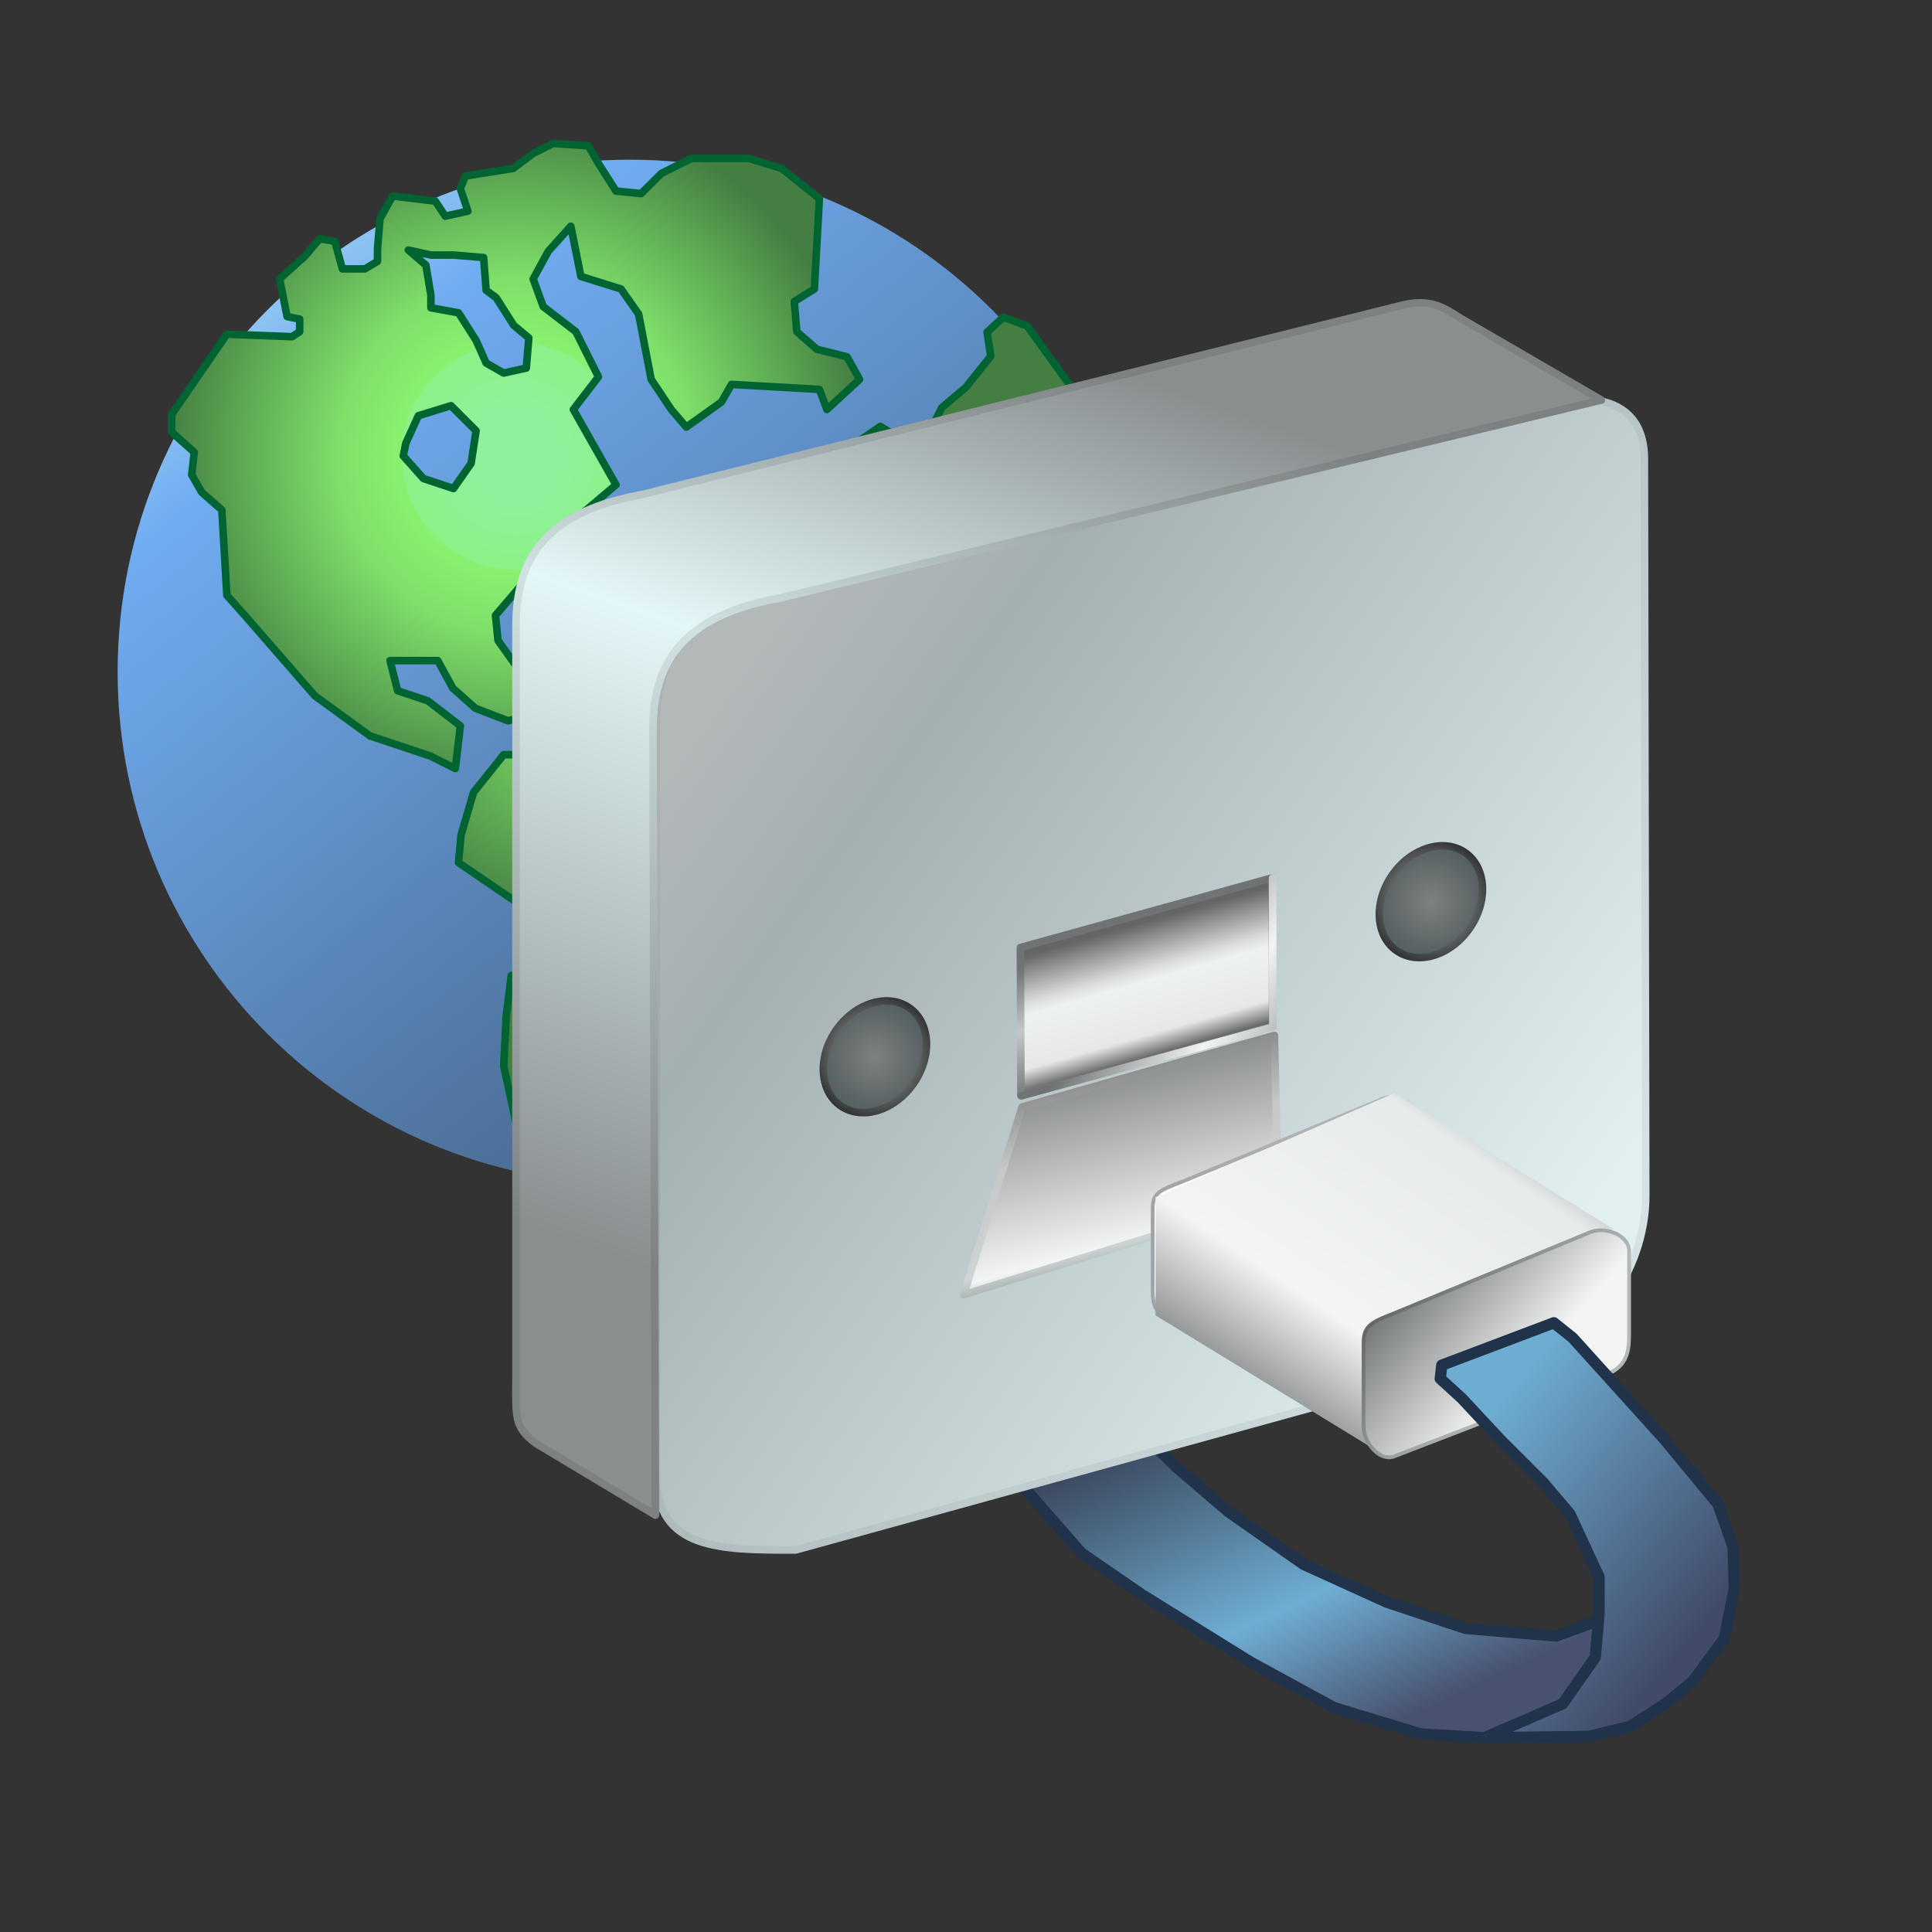 ﻿<?xml version="1.0" encoding="utf-8"?>
<!DOCTYPE svg PUBLIC "-//W3C//DTD SVG 1.1//EN" "http://www.w3.org/Graphics/SVG/1.1/DTD/svg11.dtd">
<svg xmlns="http://www.w3.org/2000/svg" xmlns:xlink="http://www.w3.org/1999/xlink" version="1.1" baseProfile="full" width="513" height="513" viewBox="0 0 513.00 513.00" enable-background="new 0 0 513.00 513.00" xml:space="preserve">
	<rect x="0" y="0" width="513.00" height="513.00" fill="#333333" stroke="none"/>
	<linearGradient id="SVGID_Fill1_" gradientUnits="objectBoundingBox" x1="0.815" y1="0.889" x2="1.815" y2="0.889" gradientTransform="rotate(231 0.815 0.889)">
		<stop offset="0" stop-color="#425E7E" stop-opacity="1"/>
		<stop offset="0.894" stop-color="#70ACF1" stop-opacity="1"/>
		<stop offset="1" stop-color="#90C5F1" stop-opacity="1"/>
	</linearGradient>
	<path fill="url(#SVGID_Fill1_)" stroke-width="0.2" stroke-linejoin="round" d="M 167.237,42.401C 242.348,42.401 303.236,103.289 303.236,178.4C 303.236,253.509 242.347,314.398 167.237,314.398C 92.126,314.398 31.237,253.509 31.237,178.4C 31.237,103.289 92.125,42.401 167.237,42.401 Z "/>
	<g>
		<radialGradient id="SVGID_Fill2_" cx="136.904" cy="121.068" r="93.334" gradientUnits="userSpaceOnUse">
			<stop offset="0.125" stop-color="#90F19D" stop-opacity="1"/>
			<stop offset="0.323" stop-color="#8CF186" stop-opacity="1"/>
			<stop offset="0.323" stop-color="#89F170" stop-opacity="1"/>
			<stop offset="0.504" stop-color="#7EDF69" stop-opacity="1"/>
			<stop offset="1" stop-color="#447E42" stop-opacity="1"/>
		</radialGradient>
		<path fill="url(#SVGID_Fill2_)" stroke-width="2" stroke-linejoin="round" stroke="#006432" stroke-opacity="1" d="M 79.571,84.735L 79.571,88.068L 77.571,89.401L 60.238,88.735L 45.571,110.068L 45.571,114.735L 51.571,120.068L 50.904,126.068L 53.571,130.735L 58.904,135.401L 60.238,158.068L 65.571,164.068L 83.571,184.735L 98.238,195.401L 114.238,200.735L 120.904,204.068L 122.238,192.735L 113.571,186.068L 105.571,183.401L 103.571,175.401L 116.238,175.401L 120.238,182.735L 126.238,188.068L 134.904,191.401L 152.904,186.735L 155.571,179.401L 138.904,179.401L 132.238,170.068L 131.571,163.401L 154.904,136.068L 163.571,128.735L 152.238,108.735L 158.904,100.068L 152.904,88.068L 144.238,81.401L 141.571,74.068L 145.571,66.735L 151.571,60.068L 154.238,73.401L 164.904,76.735L 169.571,83.401L 172.904,100.735L 178.238,108.735L 182.238,113.401L 191.571,106.735L 194.238,102.068L 217.571,103.401L 219.571,108.735L 228.238,100.735L 224.904,94.735L 216.904,92.735L 211.571,88.068L 210.904,80.068L 216.238,76.735L 217.571,52.735L 207.571,44.735L 198.904,42.068L 183.571,42.068L 175.571,46.068L 170.238,51.401L 163.571,50.735L 158.904,43.401L 156.238,38.735L 146.904,38.068L 141.571,40.735L 136.238,44.735L 123.571,46.735L 122.238,50.068L 124.238,56.068L 118.238,57.401L 115.571,53.401L 104.238,52.068L 100.904,58.068L 100.238,66.068L 100.238,69.401L 96.904,71.401L 90.904,71.401L 88.904,64.068L 84.904,63.401L 80.904,68.068L 74.238,74.068L 76.238,84.068L 79.571,84.735 Z M 113.082,70.39L 108.415,66.39L 114.415,67.723L 120.415,67.723L 128.415,68.39L 129.082,77.057L 131.748,79.057L 136.415,86.39L 140.415,89.723L 139.748,97.723L 133.748,99.057L 129.082,96.39L 126.415,90.39L 121.748,83.057L 114.415,81.723L 114.415,78.39L 113.082,70.39 Z M 107.748,117.723L 111.082,110.39L 119.748,107.723L 126.415,114.39L 125.082,123.057L 120.415,129.723L 112.415,127.057L 107.082,121.057L 107.748,117.723 Z "/>
		<radialGradient id="SVGID_Fill3_" cx="150.082" cy="191.723" r="55.333" gradientUnits="userSpaceOnUse">
			<stop offset="0" stop-color="#7EDF69" stop-opacity="1"/>
			<stop offset="1" stop-color="#447E42" stop-opacity="1"/>
		</radialGradient>
		<path fill="url(#SVGID_Fill3_)" stroke-width="2" stroke-linejoin="round" stroke="#006432" stroke-opacity="1" d="M 145.082,200.39L 133.748,200.39L 125.748,210.39L 122.415,221.723L 121.748,229.057L 136.415,239.057L 143.748,244.39L 150.415,257.723L 135.748,259.057L 134.415,269.723L 133.748,283.057L 137.082,298.39L 139.748,301.723L 162.415,307.057L 198.415,294.39L 145.082,200.39 Z "/>
		<radialGradient id="SVGID_Fill4_" cx="212.581" cy="121.057" r="32.834" gradientUnits="userSpaceOnUse">
			<stop offset="0" stop-color="#7EDF69" stop-opacity="1"/>
			<stop offset="1" stop-color="#447E42" stop-opacity="1"/>
		</radialGradient>
		<path fill="url(#SVGID_Fill4_)" stroke-width="2" stroke-linejoin="round" stroke="#006432" stroke-opacity="1" d="M 225.748,126.223L 226.415,118.223L 233.748,113.223L 237.082,115.223L 253.082,133.223L 249.415,117.89L 247.415,113.557L 250.082,108.223L 256.415,102.89L 263.082,94.557L 262.082,88.223L 266.415,84.223L 272.748,86.557L 287.415,106.89L 274.082,125.89L 253.748,137.89L 225.748,126.223 Z "/>
	</g>
	<linearGradient id="SVGID_Fill5_" gradientUnits="objectBoundingBox" x1="0.335" y1="-0.157" x2="1.69" y2="-0.157" gradientTransform="rotate(49.057 0.335 -0.157)">
		<stop offset="0.019" stop-color="#343A4D" stop-opacity="1"/>
		<stop offset="0.488" stop-color="#6EADD2" stop-opacity="1"/>
		<stop offset="0.772" stop-color="#485270" stop-opacity="1"/>
	</linearGradient>
	<path fill="url(#SVGID_Fill5_)" stroke-width="3" stroke-linecap="round" stroke-linejoin="round" stroke="#21324B" stroke-opacity="1" d="M 266.175,388.404L 287.175,412.404L 303.175,423.404L 332.175,441.404L 354.175,453.404L 377.175,460.404L 394.175,461.404L 408.175,457.404L 421.175,449.404L 426.175,436.404L 424.175,430.404L 413.175,434.404L 389.175,432.404L 368.175,425.404L 346.175,415.404L 326.175,401.404L 312.175,389.404L 305.175,382.404L 301.175,377.404L 299.175,375.404L 266.175,388.404 Z "/>
	<g>
		<linearGradient id="SVGID_Stroke1_" gradientUnits="objectBoundingBox" x1="0.092" y1="0.239" x2="1.054" y2="0.239" gradientTransform="rotate(40.172 0.092 0.239)">
			<stop offset="0.004" stop-color="#ADB1B2" stop-opacity="1"/>
			<stop offset="0.185" stop-color="#9EA8AB" stop-opacity="1"/>
			<stop offset="1" stop-color="#D4E2E3" stop-opacity="1"/>
		</linearGradient>
		<linearGradient id="SVGID_Fill6_" gradientUnits="objectBoundingBox" x1="0.089" y1="0.237" x2="1.058" y2="0.237" gradientTransform="rotate(40.202 0.089 0.237)">
			<stop offset="0.004" stop-color="#B3B8B9" stop-opacity="1"/>
			<stop offset="0.185" stop-color="#A4AFB2" stop-opacity="1"/>
			<stop offset="1" stop-color="#E2F0F1" stop-opacity="1"/>
		</linearGradient>
		<path fill="url(#SVGID_Fill6_)" stroke-width="2" stroke-linejoin="round" stroke="url(#SVGID_Stroke1_)" d="M 207.812,157.778L 409.089,107.635C 415.446,105.517 436.633,102.044 436.633,121.937L 436.986,317.56C 436.986,337.453 422.549,358.776 402.656,358.776L 211.266,411.567C 191.374,411.567 174.266,411.611 174.266,391.719L 174.266,192.56C 174.266,172.668 184.507,162.016 207.812,157.778 Z "/>
		<linearGradient id="SVGID_Stroke2_" gradientUnits="objectBoundingBox" x1="0.306" y1="0.855" x2="1.14" y2="0.855" gradientTransform="rotate(-72.853 0.306 0.855)">
			<stop offset="0" stop-color="#7D8181" stop-opacity="1"/>
			<stop offset="0.616" stop-color="#D1E2E3" stop-opacity="1"/>
			<stop offset="1" stop-color="#7D8181" stop-opacity="1"/>
		</linearGradient>
		<linearGradient id="SVGID_Fill7_" gradientUnits="objectBoundingBox" x1="0.305" y1="0.857" x2="1.144" y2="0.857" gradientTransform="rotate(-72.864 0.305 0.857)">
			<stop offset="0" stop-color="#898E8F" stop-opacity="1"/>
			<stop offset="0.616" stop-color="#E4F7F8" stop-opacity="1"/>
			<stop offset="1" stop-color="#898E8F" stop-opacity="1"/>
		</linearGradient>
		<path fill="url(#SVGID_Fill7_)" stroke-width="2" stroke-linejoin="round" stroke="url(#SVGID_Stroke2_)" d="M 170.558,131.292L 371.835,81.149C 379.692,79.125 383.268,81.596 387.682,84.421L 425.222,106.226L 206.929,158.841C 183.624,163.079 173.383,173.731 173.383,193.623L 174.045,402.315L 142.265,383.247C 136.372,378.833 136.968,376.118 137.012,365.232L 137.012,166.074C 137.012,146.181 147.253,135.529 170.558,131.292 Z "/>
	</g>
	<g>
		<radialGradient id="SVGID_Stroke3_" cx="232.313" cy="280.604" r="18.972" gradientUnits="userSpaceOnUse" gradientTransform="rotate(37.195 232.313 280.604)">
			<stop offset="0.004" stop-color="#C3C7C7" stop-opacity="1"/>
			<stop offset="1" stop-color="#1D1F1F" stop-opacity="1"/>
		</radialGradient>
		<radialGradient id="SVGID_Fill8_" cx="232.313" cy="280.604" r="19.001" gradientUnits="userSpaceOnUse" gradientTransform="rotate(37.341 232.313 280.604)">
			<stop offset="0.004" stop-color="#7F8181" stop-opacity="1"/>
			<stop offset="1" stop-color="#485657" stop-opacity="1"/>
		</radialGradient>
		<path fill="url(#SVGID_Fill8_)" stroke-width="2" stroke-linejoin="round" stroke="url(#SVGID_Stroke3_)" d="M 241.456,267.618C 247.088,271.583 247.56,280.611 242.511,287.783C 237.461,294.955 228.803,297.554 223.171,293.589C 217.539,289.624 217.067,280.596 222.116,273.424C 227.166,266.252 235.824,263.653 241.456,267.618 Z "/>
		<radialGradient id="SVGID_Stroke4_" cx="379.949" cy="239.425" r="18.972" gradientUnits="userSpaceOnUse" gradientTransform="rotate(37.196 379.949 239.425)">
			<stop offset="0.004" stop-color="#C3C7C7" stop-opacity="1"/>
			<stop offset="1" stop-color="#1D1F1F" stop-opacity="1"/>
		</radialGradient>
		<radialGradient id="SVGID_Fill9_" cx="379.949" cy="239.425" r="19.002" gradientUnits="userSpaceOnUse" gradientTransform="rotate(37.341 379.949 239.425)">
			<stop offset="0.004" stop-color="#7F8181" stop-opacity="1"/>
			<stop offset="1" stop-color="#485657" stop-opacity="1"/>
		</radialGradient>
		<path fill="url(#SVGID_Fill9_)" stroke-width="2" stroke-linejoin="round" stroke="url(#SVGID_Stroke4_)" d="M 389.092,226.439C 394.723,230.404 395.195,239.432 390.146,246.604C 385.097,253.776 376.438,256.375 370.806,252.41C 365.175,248.446 364.703,239.417 369.752,232.246C 374.801,225.074 383.46,222.474 389.092,226.439 Z "/>
	</g>
	<g>
		<linearGradient id="SVGID_Stroke5_" gradientUnits="objectBoundingBox" x1="0.476" y1="-0.082" x2="1.551" y2="-0.082" gradientTransform="rotate(73.251 0.476 -0.082)">
			<stop offset="0.065" stop-color="#6A6C6C" stop-opacity="1"/>
			<stop offset="0.437" stop-color="#C6C7C7" stop-opacity="1"/>
			<stop offset="0.791" stop-color="#CED5D5" stop-opacity="1"/>
			<stop offset="1" stop-color="#5F6565" stop-opacity="1"/>
		</linearGradient>
		<linearGradient id="SVGID_Fill10_" gradientUnits="objectBoundingBox" x1="0.475" y1="-0.099" x2="1.582" y2="-0.099" gradientTransform="rotate(73.172 0.475 -0.099)">
			<stop offset="0.065" stop-color="#707373" stop-opacity="1"/>
			<stop offset="0.791" stop-color="#F3F5F5" stop-opacity="1"/>
			<stop offset="1" stop-color="#6C7373" stop-opacity="1"/>
		</linearGradient>
		<path fill="url(#SVGID_Fill10_)" stroke-width="2" stroke-linecap="round" stroke-linejoin="round" stroke="url(#SVGID_Stroke5_)" d="M 271.404,293.925L 338.404,274.925L 339.404,317.925L 255.904,343.758L 271.404,293.925 Z "/>
		<linearGradient id="SVGID_Stroke6_" gradientUnits="objectBoundingBox" x1="0.736" y1="0.131" x2="1.365" y2="0.131" gradientTransform="rotate(71.714 0.736 0.131)">
			<stop offset="0.065" stop-color="#707373" stop-opacity="1"/>
			<stop offset="0.496" stop-color="#C3C7C7" stop-opacity="1"/>
			<stop offset="1" stop-color="#6C7373" stop-opacity="1"/>
		</linearGradient>
		<linearGradient id="SVGID_Fill11_" gradientUnits="objectBoundingBox" x1="0.743" y1="0.119" x2="1.393" y2="0.119" gradientTransform="rotate(71.636 0.743 0.119)">
			<stop offset="0" stop-color="#656565" stop-opacity="1"/>
			<stop offset="0.323" stop-color="#DCDEDE" stop-opacity="1"/>
			<stop offset="0.401" stop-color="#EEF1F1" stop-opacity="1"/>
			<stop offset="0.763" stop-color="#E6E8E8" stop-opacity="1"/>
			<stop offset="1" stop-color="#1D1F1F" stop-opacity="1"/>
		</linearGradient>
		<path fill="url(#SVGID_Fill11_)" stroke-width="2" stroke-linejoin="round" stroke="url(#SVGID_Stroke6_)" d="M 270.946,251.591L 337.779,233.094L 337.923,272.454L 271.09,290.951L 270.946,251.591 Z "/>
		<linearGradient id="SVGID_Stroke7_" gradientUnits="objectBoundingBox" x1="0.568" y1="0.035" x2="1.582" y2="0.035" gradientTransform="rotate(29.478 0.568 0.035)">
			<stop offset="0.065" stop-color="#707373" stop-opacity="1"/>
			<stop offset="0.496" stop-color="#F3F5F5" stop-opacity="1"/>
			<stop offset="1" stop-color="#6C7373" stop-opacity="1"/>
		</linearGradient>
		<path fill="none" stroke-width="2" stroke-linecap="round" stroke-linejoin="round" stroke="url(#SVGID_Stroke7_)" d="M 337.904,233.091L 337.988,272.716L 271.196,290.966"/>
	</g>
	<g>
		<linearGradient id="SVGID_Stroke8_" gradientUnits="objectBoundingBox" x1="-0.021" y1="0.679" x2="1.028" y2="0.679">
			<stop offset="0" stop-color="#A1A4A4" stop-opacity="1"/>
			<stop offset="0.54" stop-color="#B1B2B2" stop-opacity="1"/>
		</linearGradient>
		<path fill="#FFFFFF" fill-opacity="1" stroke-linecap="round" stroke-linejoin="round" stroke="url(#SVGID_Stroke8_)" d="M 314.414,313.568L 366.414,292.068C 370.414,290.318 371.05,291.341 376.571,296.546L 376.571,318.546C 376.571,322.964 376.071,326.796 371.071,329.046L 314.071,351.046C 310.342,349.446 306.092,350.446 306.071,343.046L 306.071,321.046C 306.071,316.628 307.914,316.068 314.414,313.568 Z "/>
		<linearGradient id="SVGID_Fill12_" gradientUnits="objectBoundingBox" x1="0.211" y1="1.051" x2="1.455" y2="1.051" gradientTransform="rotate(-49.045 0.211 1.051)">
			<stop offset="0.065" stop-color="#707373" stop-opacity="1"/>
			<stop offset="0.353" stop-color="#F3F5F5" stop-opacity="1"/>
			<stop offset="0.791" stop-color="#E7EAEA" stop-opacity="1"/>
			<stop offset="1" stop-color="#6C7373" stop-opacity="1"/>
		</linearGradient>
		<path fill="url(#SVGID_Fill12_)" stroke-width="0.2" stroke-linecap="round" stroke-linejoin="round" d="M 306.8,317.925L 306.821,317.916L 306.821,317.758L 306.972,317.849L 370.12,290.282L 428.367,326.331L 364.98,352.885L 365.321,353.091L 364.821,384.758L 306.821,349.258L 306.821,317.938L 306.8,317.925 Z "/>
		<linearGradient id="SVGID_Stroke9_" gradientUnits="objectBoundingBox" x1="0.114" y1="0.269" x2="1.245" y2="0.269" gradientTransform="rotate(37.659 0.114 0.269)">
			<stop offset="0" stop-color="#636565" stop-opacity="1"/>
			<stop offset="0.54" stop-color="#B3B9B9" stop-opacity="1"/>
		</linearGradient>
		<linearGradient id="SVGID_Fill13_" gradientUnits="objectBoundingBox" x1="0.108" y1="0.265" x2="1.257" y2="0.265" gradientTransform="rotate(37.594 0.108 0.265)">
			<stop offset="0" stop-color="#707373" stop-opacity="1"/>
			<stop offset="0.54" stop-color="#F3F5F5" stop-opacity="1"/>
		</linearGradient>
		<path fill="url(#SVGID_Fill13_)" stroke-linecap="round" stroke-linejoin="round" stroke="url(#SVGID_Stroke9_)" d="M 370.071,348.758L 422.071,327.258C 426.071,325.508 432.571,327.84 432.571,332.258L 432.571,354.258C 432.571,358.676 432.071,362.508 427.071,364.758L 370.071,386.758C 366.321,388.008 362.071,383.176 362.071,378.758L 362.071,356.758C 362.071,352.34 363.571,351.258 370.071,348.758 Z "/>
	</g>
	<linearGradient id="SVGID_Fill14_" gradientUnits="objectBoundingBox" x1="0.095" y1="0.263" x2="1.021" y2="0.263" gradientTransform="rotate(49.813 0.095 0.263)">
		<stop offset="0" stop-color="#6EADD2" stop-opacity="1"/>
		<stop offset="0.94" stop-color="#414B69" stop-opacity="1"/>
	</linearGradient>
	<path fill="url(#SVGID_Fill14_)" stroke-width="3" stroke-linecap="round" stroke-linejoin="round" stroke="#21324B" stroke-opacity="1" d="M 394.175,461.404L 421.841,461.071L 432.841,458.404L 442.175,452.404L 449.508,446.404L 457.841,435.071L 460.508,421.737L 460.175,410.737L 456.175,399.404L 441.841,382.071L 417.591,355.237L 412.591,351.237L 382.841,362.487L 382.425,366.071L 388.091,371.237L 398.341,382.237L 409.841,393.737L 416.841,401.987L 424.591,418.737L 424.591,428.487L 423.591,440.071L 414.925,452.404L 394.175,461.404 Z "/>
</svg>
